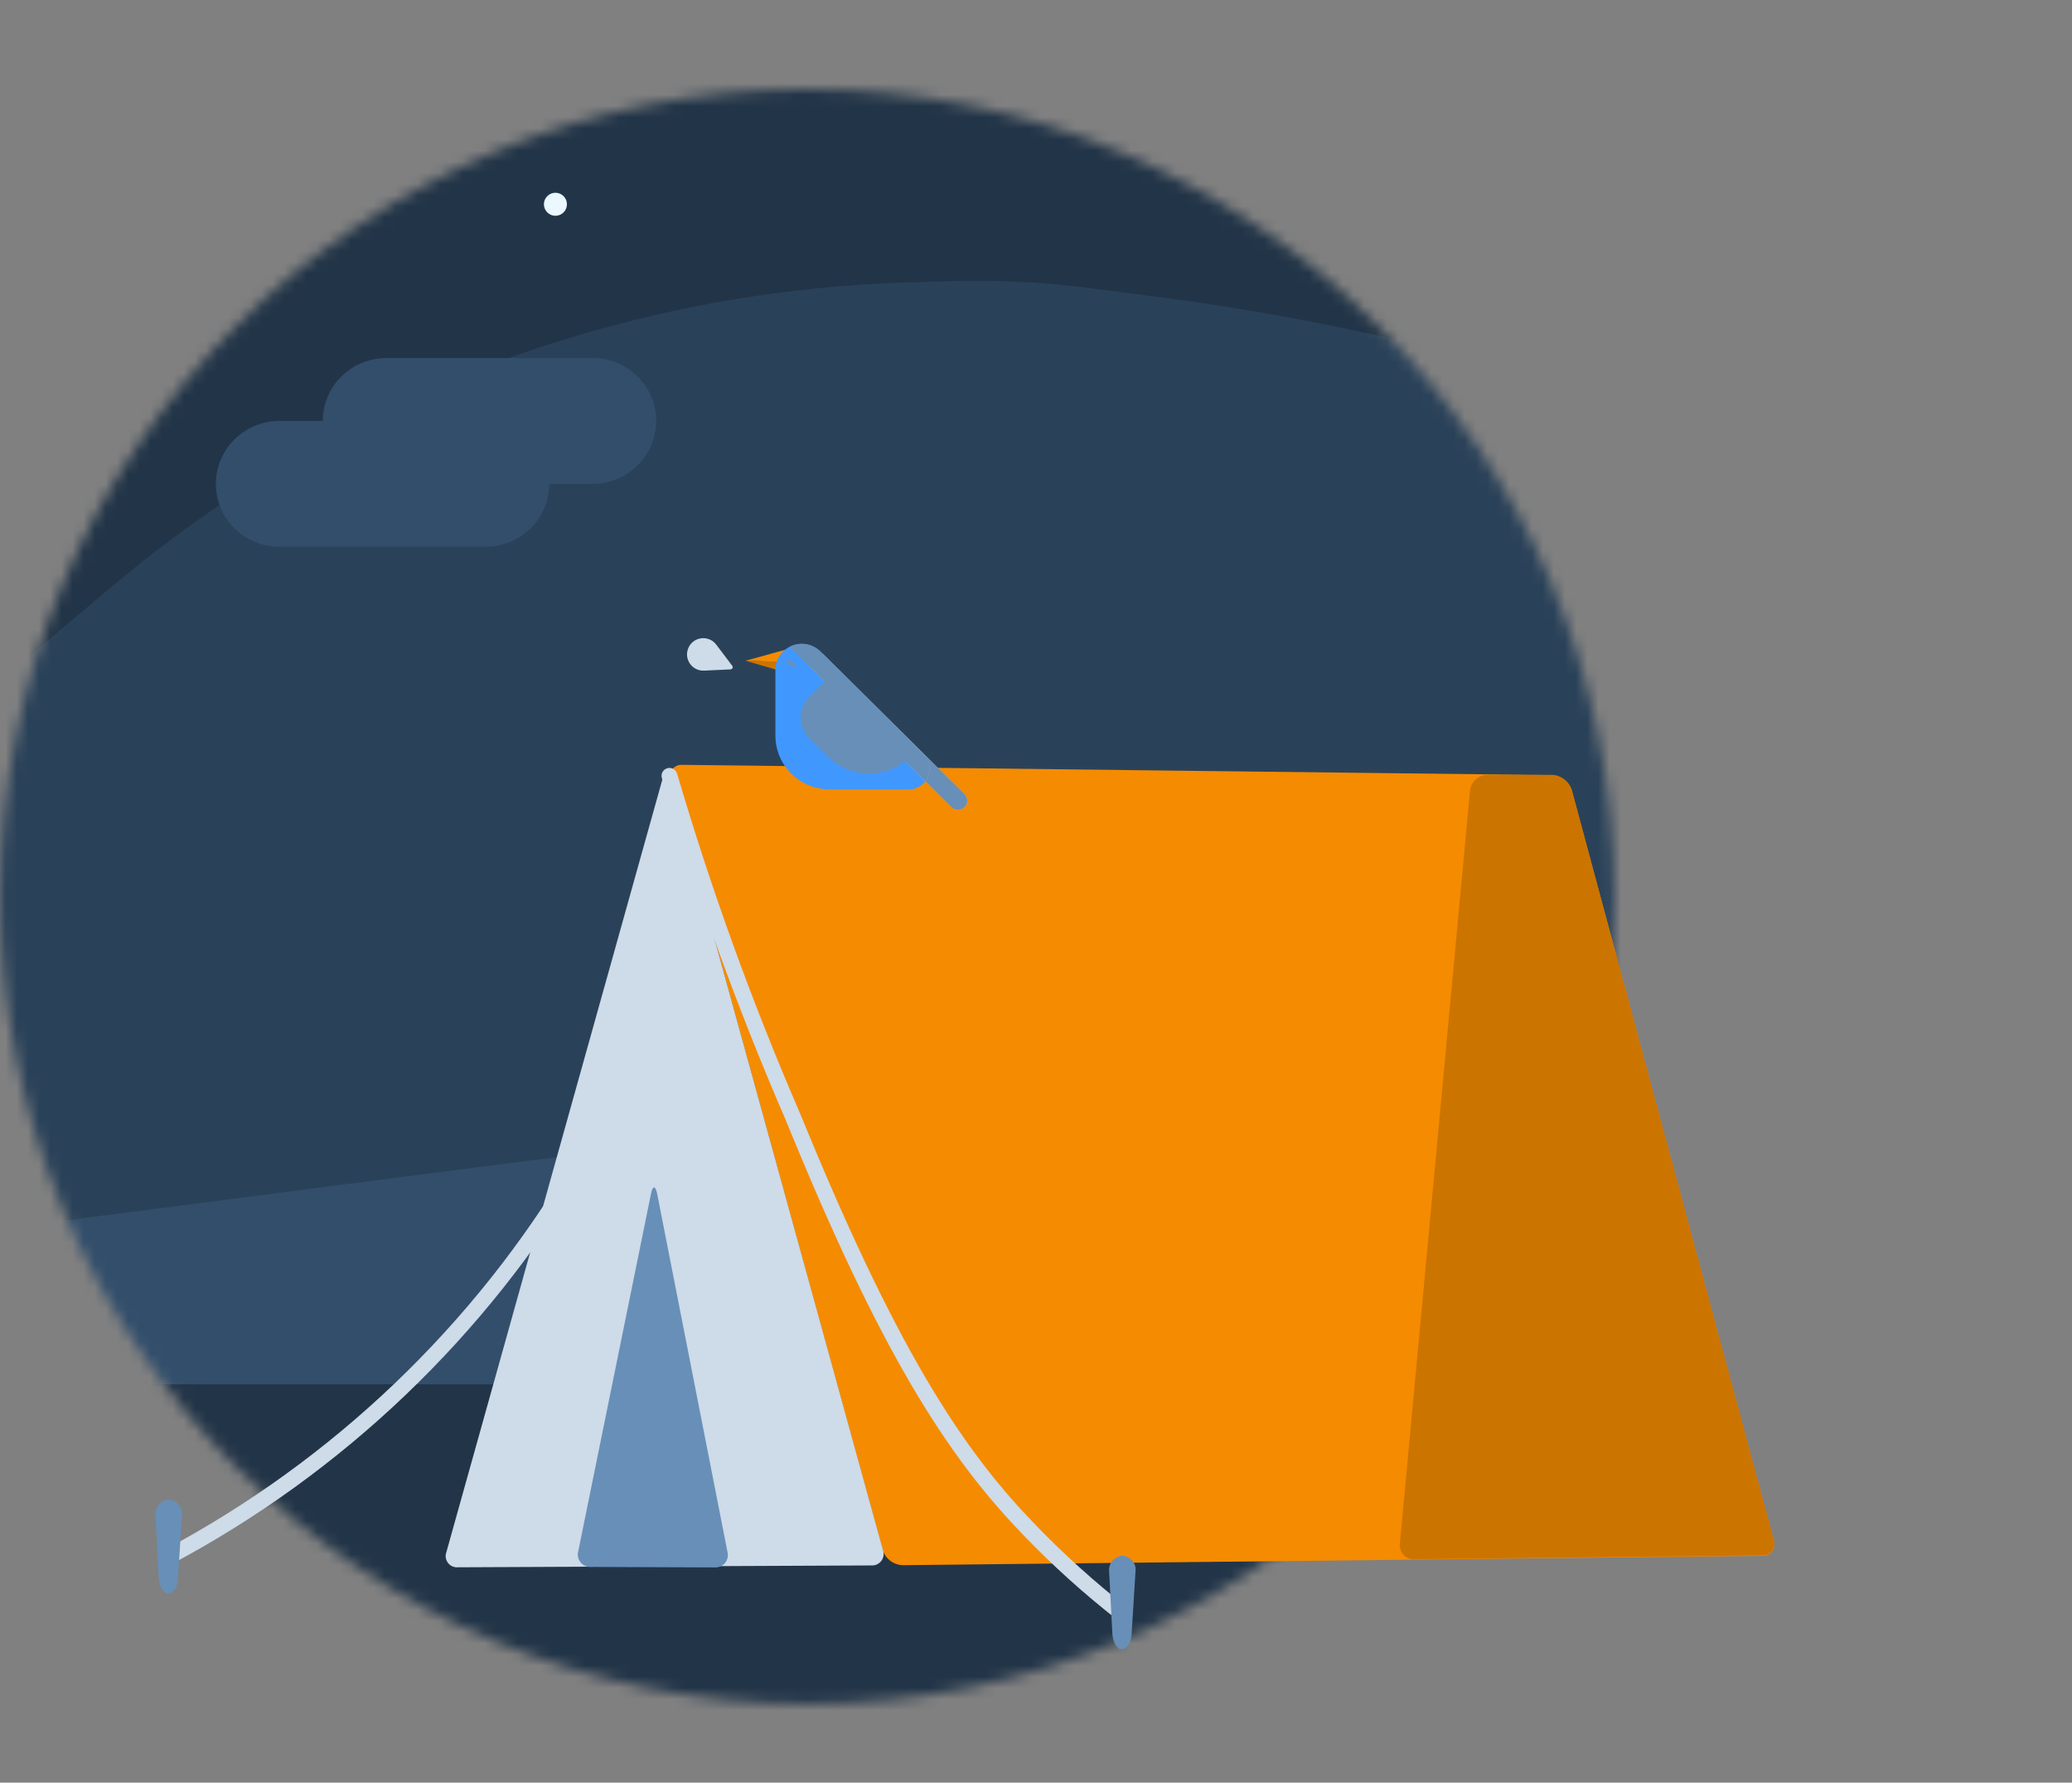 <svg width="186" height="160" viewBox="0 0 186 160" fill="none" xmlns="http://www.w3.org/2000/svg">
<rect x="0" y="0" width="186" height="160" fill="#808080" stroke="none"/>
<mask id="mask0_2810_46922" style="mask-type:alpha" maskUnits="userSpaceOnUse" x="0" y="8" width="145" height="145">
<circle cx="72.463" cy="80.463" r="72.463" fill="#EBF8FF"/>
</mask>
<g mask="url(#mask0_2810_46922)">
<path d="M236.799 4.9H11.201C9.731 4.899 8.274 5.188 6.916 5.749C5.557 6.311 4.322 7.135 3.281 8.175C2.241 9.214 1.416 10.448 0.853 11.806C0.29 13.165 -6.26867e-07 14.621 0 16.091V148.699C0 151.67 1.18 154.519 3.281 156.62C5.381 158.72 8.231 159.9 11.201 159.9H236.799C239.769 159.9 242.619 158.72 244.719 156.62C246.82 154.519 248 151.67 248 148.699V16.091C248 14.621 247.71 13.165 247.147 11.806C246.584 10.448 245.759 9.214 244.719 8.175C243.678 7.135 242.443 6.311 241.084 5.749C239.725 5.188 238.269 4.899 236.799 4.9Z" fill="#223548"/>
<path d="M4.47154e-05 61.089L10.198 52.526C30.198 35.734 55.271 26.164 81.374 25.361L85.319 25.24C89.4 25.114 93.485 25.311 97.535 25.829L103.162 26.549C139.282 31.169 173.812 44.209 203.969 64.617L248 94.414V123.864H0L4.47154e-05 61.089Z" fill="#2A4259"/>
<path d="M0 110.3L46.605 104.287C71.43 101.083 96.61 101.91 121.172 106.735L152.084 112.807C164.434 115.233 177.188 114.614 189.245 111.005L211.529 104.335C221.929 101.222 233.158 102.615 242.483 108.174L248 111.463V124.25H0V110.3Z" fill="#324E6B"/>
<ellipse cx="2.067" cy="2.067" rx="2.067" ry="2.067" transform="matrix(-1 0 0 1 14.208 10.326)" fill="#EBF8FF"/>
<ellipse cx="1.55" cy="1.55" rx="1.55" ry="1.55" transform="matrix(-1 0 0 1 110.825 11.875)" fill="#EBF8FF"/>
<ellipse cx="1.033" cy="1.033" rx="1.033" ry="1.033" transform="matrix(-1 0 0 1 50.892 17.301)" fill="#EBF8FF"/>
<ellipse cx="1.033" cy="1.033" rx="1.033" ry="1.033" transform="matrix(-1 0 0 1 5.941 31.25)" fill="#EBF8FF"/>
<path d="M25.092 37.781H43.586C44.337 37.781 45.08 37.927 45.773 38.211C46.467 38.495 47.097 38.911 47.628 39.435C48.158 39.959 48.579 40.582 48.867 41.267C49.154 41.952 49.302 42.686 49.302 43.428C49.302 44.169 49.154 44.903 48.867 45.589C48.579 46.273 48.158 46.896 47.628 47.42C47.097 47.945 46.467 48.361 45.773 48.644C45.08 48.928 44.337 49.074 43.586 49.074H25.092C23.576 49.074 22.122 48.479 21.05 47.42C19.978 46.361 19.376 44.925 19.376 43.428C19.376 41.93 19.978 40.494 21.05 39.435C22.122 38.376 23.576 37.781 25.092 37.781Z" fill="#324E6B"/>
<path d="M34.69 32.135H53.184C53.935 32.135 54.678 32.281 55.372 32.565C56.065 32.848 56.696 33.264 57.226 33.789C57.757 34.313 58.178 34.935 58.465 35.62C58.753 36.306 58.9 37.04 58.9 37.781C58.9 38.523 58.753 39.257 58.465 39.942C58.178 40.627 57.757 41.249 57.226 41.774C56.696 42.298 56.065 42.714 55.372 42.998C54.678 43.282 53.935 43.428 53.184 43.428H34.69C33.174 43.428 31.72 42.833 30.648 41.774C29.576 40.715 28.974 39.279 28.974 37.781C28.974 36.284 29.576 34.847 30.648 33.789C31.72 32.73 33.174 32.135 34.69 32.135Z" fill="#324E6B"/>
</g>
<g clip-path="url(#clip0_2810_46922)">
<path d="M60.204 70.002C60.148 69.842 60.133 69.67 60.161 69.503C60.188 69.335 60.256 69.177 60.36 69.043C60.463 68.908 60.599 68.802 60.754 68.733C60.909 68.664 61.079 68.635 61.248 68.648L139.315 69.569C139.72 69.594 140.108 69.74 140.427 69.99C140.746 70.24 140.982 70.581 141.103 70.968L159.229 138.264C159.285 138.426 159.302 138.6 159.275 138.77C159.249 138.94 159.181 139.1 159.078 139.238C158.975 139.375 158.839 139.485 158.683 139.557C158.527 139.629 158.356 139.662 158.185 139.652L81.04 140.485C80.637 140.472 80.248 140.335 79.925 140.093C79.603 139.85 79.364 139.514 79.241 139.13L60.204 70.002Z" fill="#F58B00"/>
<path d="M126.953 139.952C126.772 139.958 126.591 139.925 126.424 139.855C126.256 139.784 126.106 139.678 125.984 139.544C125.861 139.41 125.769 139.251 125.714 139.078C125.659 138.905 125.642 138.722 125.665 138.542L131.962 70.957C132.006 70.573 132.187 70.218 132.474 69.959C132.76 69.699 133.131 69.553 133.517 69.547H139.315C139.718 69.565 140.106 69.707 140.426 69.953C140.746 70.2 140.982 70.538 141.103 70.924L159.228 138.22C159.285 138.382 159.301 138.556 159.275 138.725C159.249 138.895 159.181 139.056 159.078 139.193C158.975 139.33 158.839 139.44 158.683 139.512C158.527 139.585 158.356 139.618 158.184 139.608L126.953 139.952Z" fill="#CC7400"/>
<path d="M100.698 145.504C100.541 145.507 100.388 145.456 100.264 145.359C97.315 143.056 94.532 140.548 91.935 137.854C85.66 131.358 79.718 122.809 71.221 102.201L70.444 100.325C66.152 90.395 62.469 80.213 59.415 69.836C59.388 69.747 59.379 69.653 59.388 69.561C59.398 69.468 59.425 69.379 59.47 69.297C59.514 69.215 59.575 69.143 59.647 69.085C59.72 69.027 59.803 68.984 59.893 68.959C59.983 68.931 60.077 68.922 60.17 68.931C60.263 68.94 60.354 68.968 60.437 69.012C60.519 69.057 60.592 69.117 60.651 69.19C60.711 69.263 60.755 69.346 60.781 69.436C63.819 79.764 67.484 89.898 71.754 99.781L72.532 101.657C80.973 122.054 86.804 130.526 92.957 136.865C95.507 139.51 98.238 141.973 101.131 144.238C101.205 144.295 101.266 144.367 101.312 144.448C101.358 144.53 101.388 144.619 101.399 144.712C101.411 144.805 101.404 144.899 101.379 144.989C101.353 145.079 101.311 145.164 101.253 145.237C101.187 145.322 101.103 145.39 101.007 145.436C100.91 145.482 100.805 145.505 100.698 145.504Z" fill="#CEDBE8"/>
<path d="M15.024 140.495C14.863 140.498 14.707 140.446 14.58 140.348C14.453 140.25 14.362 140.112 14.324 139.956C14.285 139.8 14.3 139.636 14.367 139.49C14.434 139.344 14.547 139.225 14.691 139.152C29.892 131.07 42.573 118.957 51.341 104.144C51.389 104.062 51.451 103.991 51.526 103.934C51.601 103.877 51.686 103.836 51.777 103.812C51.868 103.788 51.962 103.783 52.055 103.796C52.148 103.809 52.238 103.84 52.319 103.888C52.479 103.987 52.594 104.145 52.64 104.327C52.685 104.51 52.658 104.703 52.563 104.865C43.672 119.897 30.81 132.19 15.39 140.395C15.279 140.461 15.153 140.496 15.024 140.495Z" fill="#CEDBE8"/>
<path d="M60.204 70.002C60.004 69.247 59.66 69.247 59.449 70.002L40.069 139.319C40.01 139.478 39.993 139.65 40.018 139.818C40.044 139.985 40.111 140.144 40.214 140.279C40.317 140.414 40.452 140.521 40.607 140.59C40.762 140.659 40.932 140.688 41.101 140.673L78.219 140.507C78.39 140.519 78.561 140.488 78.717 140.417C78.873 140.346 79.009 140.237 79.113 140.101C79.217 139.964 79.284 139.804 79.311 139.634C79.337 139.465 79.32 139.292 79.263 139.13L60.204 70.002Z" fill="#CEDBE8"/>
<path d="M53.018 140.64C52.844 140.646 52.672 140.611 52.514 140.538C52.356 140.465 52.218 140.357 52.11 140.22C52.002 140.084 51.927 139.925 51.892 139.755C51.857 139.585 51.862 139.409 51.907 139.241L58.438 107.153C58.593 106.387 58.838 106.387 58.993 107.153L65.302 139.285C65.347 139.453 65.352 139.629 65.317 139.799C65.282 139.969 65.207 140.129 65.1 140.265C64.991 140.401 64.853 140.51 64.695 140.583C64.537 140.655 64.365 140.69 64.191 140.684L53.018 140.64Z" fill="#688FB7"/>
<path d="M101.586 146.613C101.586 147.391 101.142 148.035 100.709 148.035C100.276 148.035 99.898 147.391 99.854 146.613L99.565 141.062C99.545 140.889 99.561 140.714 99.611 140.547C99.661 140.38 99.745 140.225 99.858 140.092C99.97 139.959 100.108 139.85 100.264 139.773C100.42 139.695 100.591 139.65 100.765 139.641C100.936 139.65 101.104 139.694 101.258 139.772C101.411 139.849 101.547 139.958 101.657 140.09C101.766 140.223 101.847 140.376 101.894 140.542C101.942 140.707 101.954 140.88 101.931 141.051L101.586 146.613Z" fill="#688FB7"/>
<path d="M15.979 141.628C15.979 142.405 15.534 143.049 15.113 143.049C14.69 143.049 14.291 142.405 14.246 141.628L13.957 136.021C13.939 135.848 13.956 135.673 14.007 135.507C14.058 135.341 14.142 135.187 14.254 135.054C14.366 134.922 14.504 134.813 14.659 134.735C14.814 134.657 14.983 134.611 15.157 134.6C15.329 134.61 15.498 134.656 15.652 134.735C15.806 134.813 15.943 134.922 16.053 135.056C16.163 135.189 16.245 135.343 16.294 135.509C16.342 135.675 16.356 135.849 16.334 136.021L15.979 141.628Z" fill="#688FB7"/>
</g>
<path d="M71.748 57.971L66.918 59.306L72.213 59.49L71.748 57.971Z" fill="#F58B00"/>
<path d="M69.936 60.181L66.918 59.307L70.355 59.399L69.936 60.181Z" fill="#CC7400"/>
<path d="M74.472 70.854H81.584C83.246 70.854 84.08 68.864 82.91 67.697L77.846 62.66L73.645 58.481C72.158 57.002 69.608 58.043 69.608 60.134V66.031C69.608 67.309 70.12 68.535 71.032 69.44C71.944 70.344 73.181 70.853 74.472 70.854Z" fill="#4098FF"/>
<path opacity="0.5" d="M72.751 59.895C72.427 59.574 72.427 59.054 72.751 58.733C73.075 58.412 73.599 58.412 73.923 58.733L86.582 71.279C86.906 71.6 86.906 72.12 86.582 72.441C86.259 72.761 85.734 72.761 85.41 72.441L72.751 59.895Z" fill="#CEDBE8"/>
<path d="M74.475 60.715L72.64 62.533C72.143 63.026 71.864 63.694 71.864 64.391C71.864 65.088 72.143 65.756 72.64 66.249L74.314 67.907C75.297 68.882 76.632 69.43 78.023 69.431C79.415 69.431 80.749 68.883 81.733 67.909L74.475 60.715Z" fill="#688FB7"/>
<path d="M82.907 67.697L77.843 62.66L73.642 58.481C72.845 57.688 73.594 59.456 72.743 59.886C72.591 59.731 72.506 59.524 72.508 59.308C72.509 59.092 72.596 58.886 72.75 58.733C72.906 58.579 73.116 58.493 73.336 58.493C73.556 58.493 73.766 58.579 73.922 58.733L86.582 71.28C86.737 71.434 86.824 71.643 86.824 71.86C86.824 72.078 86.737 72.287 86.582 72.441C86.505 72.517 86.413 72.578 86.313 72.619C86.212 72.66 86.104 72.682 85.996 72.682C85.887 72.682 85.779 72.66 85.678 72.619C85.578 72.578 85.486 72.517 85.409 72.441L83.074 70.126C83.59 69.438 83.627 68.413 82.907 67.697Z" fill="#688FB7"/>
<path d="M73.642 58.481L77.843 62.659L82.907 67.697C83.627 68.412 83.59 69.437 83.072 70.123L70.897 58.058C70.895 58.055 70.893 58.052 70.89 58.05C71.74 57.62 72.845 57.687 73.642 58.481Z" fill="#688FB7"/>
<path d="M71.422 59.788C71.366 59.882 71.133 59.845 70.902 59.707C70.671 59.569 70.528 59.382 70.584 59.288C70.639 59.195 70.872 59.231 71.104 59.369C71.335 59.507 71.478 59.695 71.422 59.788Z" fill="#688FB7"/>
<path d="M65.731 59.756C65.83 59.887 65.742 60.074 65.579 60.081L63.2 60.192C62.104 60.243 61.347 59.11 61.812 58.117C62.278 57.124 63.633 56.982 64.295 57.857L65.731 59.756Z" fill="#CEDBE8"/>
<defs>
<clipPath id="clip0_2810_46922">
<rect width="172.05" height="80.29" fill="white" transform="translate(13.95 68.644)"/>
</clipPath>
</defs>
</svg>
